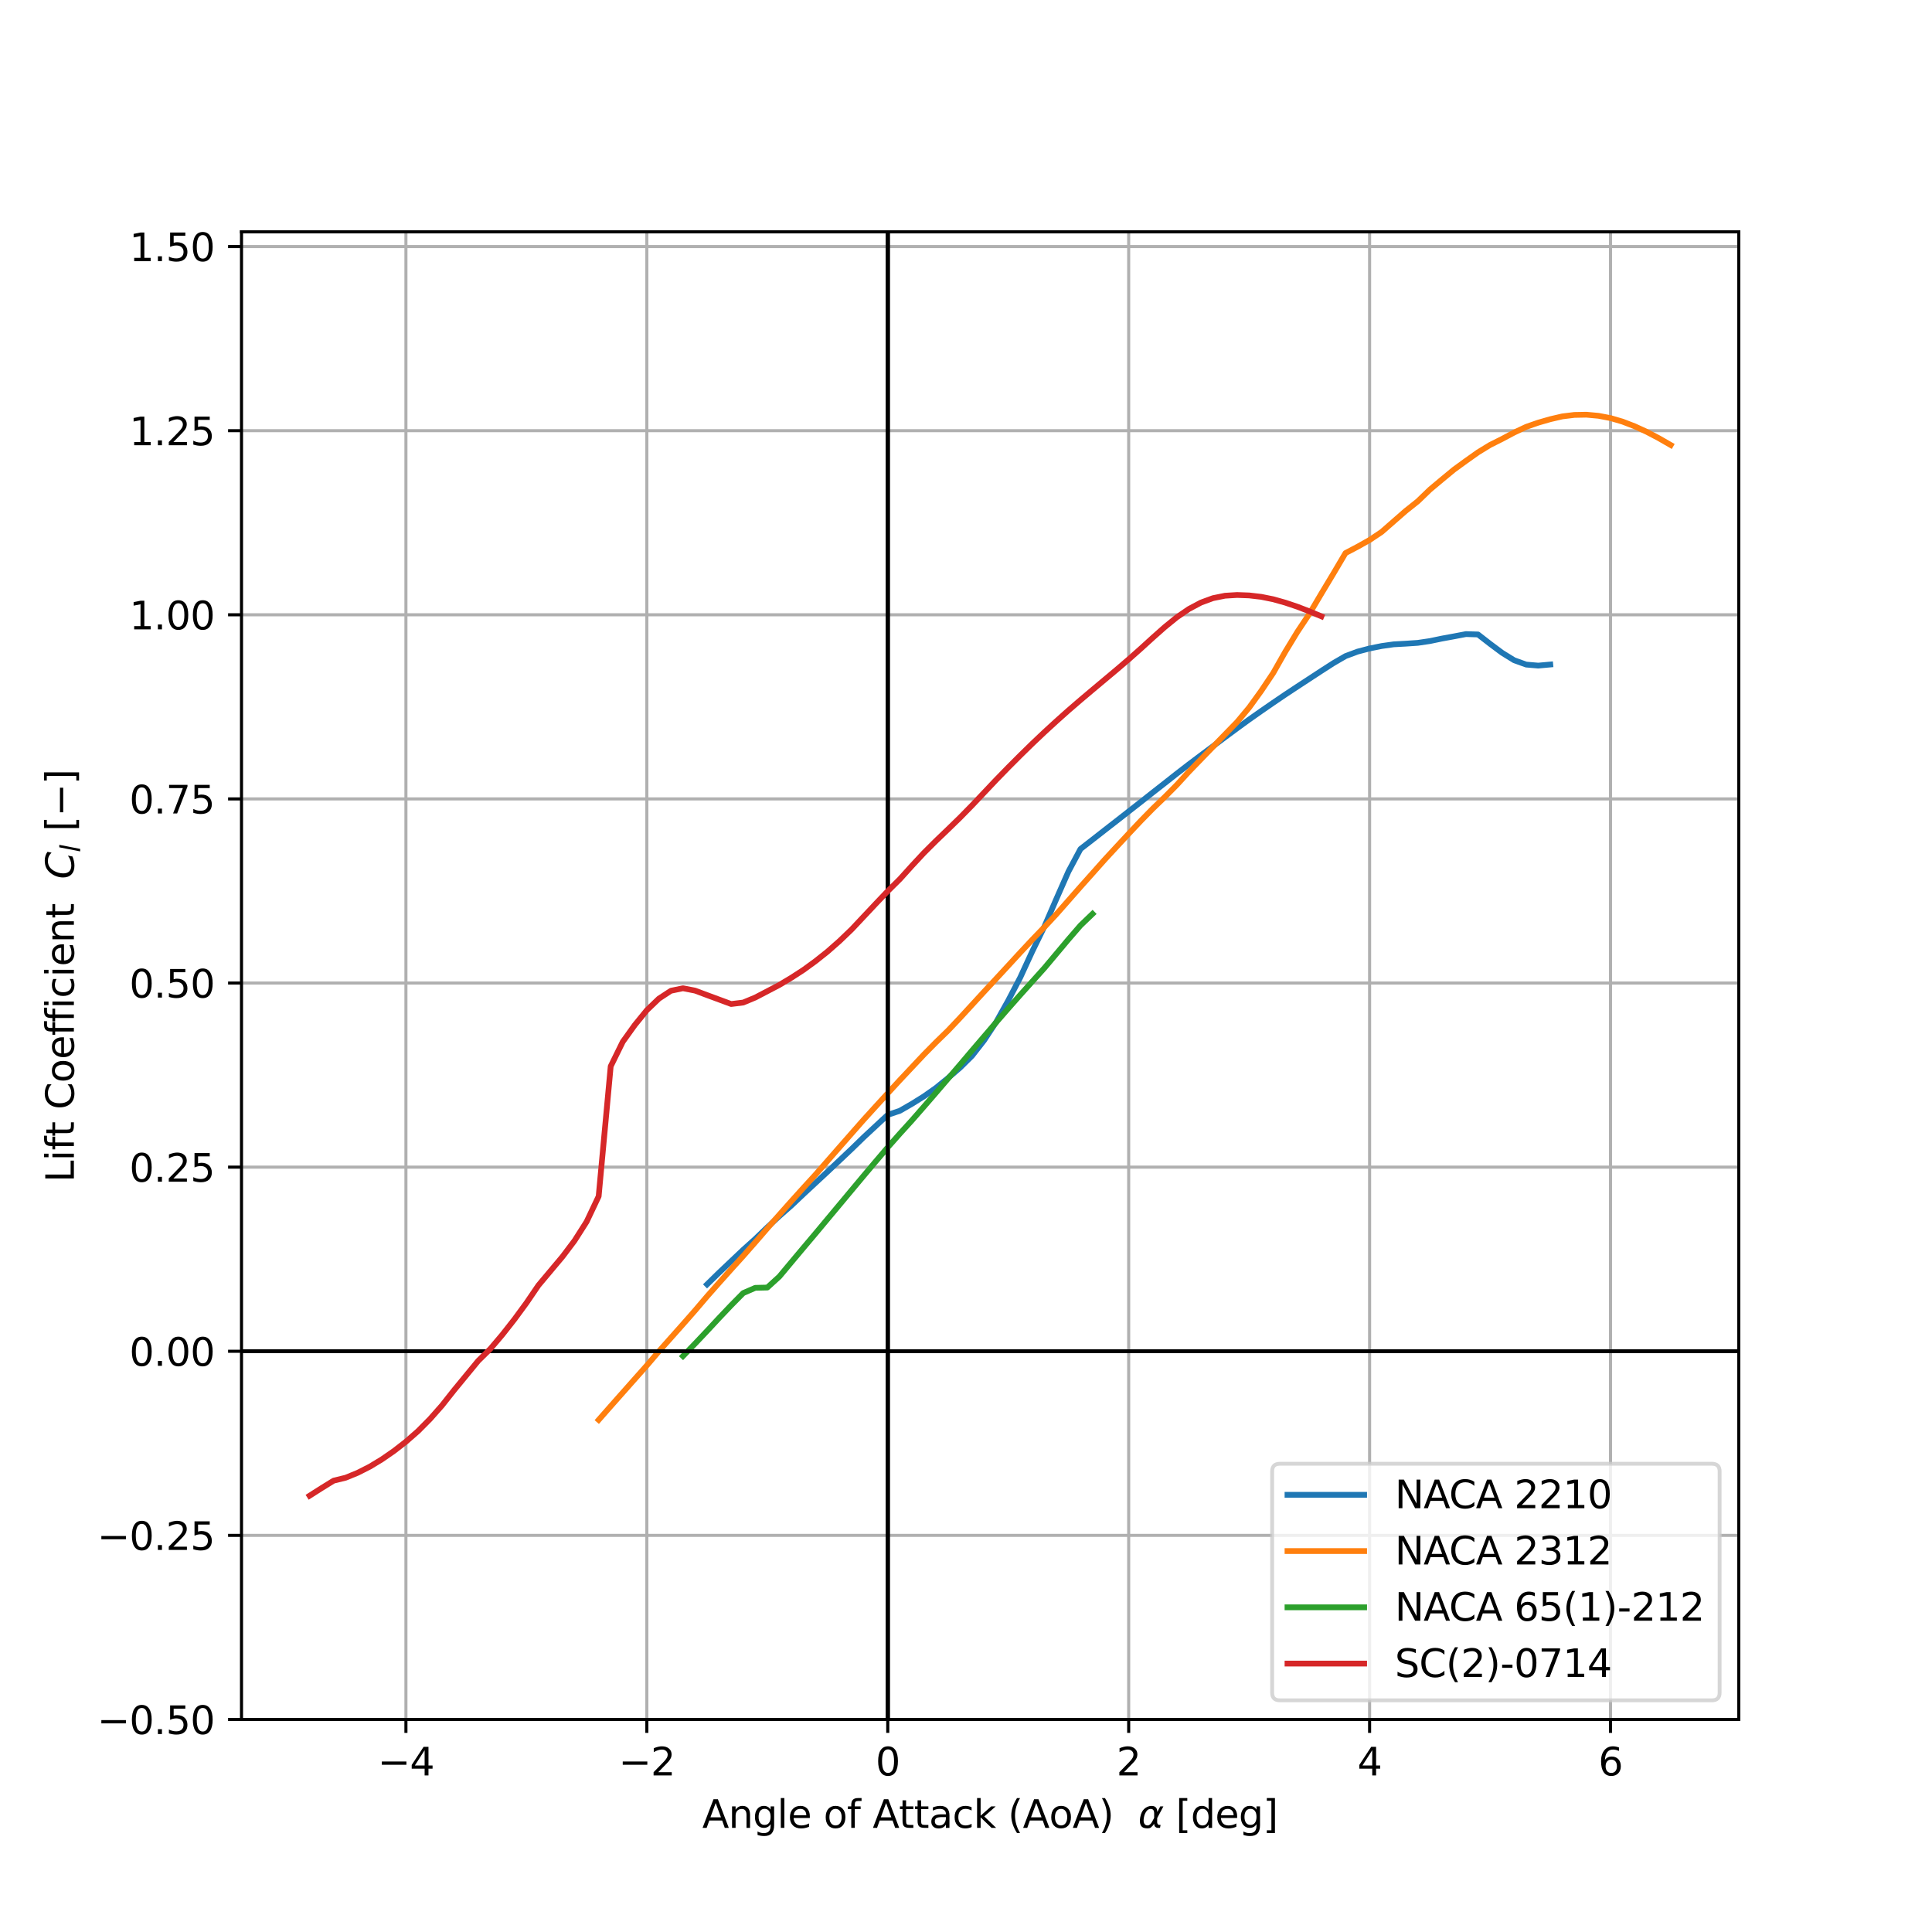 <?xml version="1.0" encoding="utf-8" standalone="no"?>
<!DOCTYPE svg PUBLIC "-//W3C//DTD SVG 1.1//EN"
  "http://www.w3.org/Graphics/SVG/1.1/DTD/svg11.dtd">
<svg xmlns:xlink="http://www.w3.org/1999/xlink" width="504pt" height="504pt" viewBox="0 0 504 504" xmlns="http://www.w3.org/2000/svg" version="1.1">
 <defs>
  <style type="text/css">*{stroke-linejoin: round; stroke-linecap: butt}</style>
 </defs>
 <g id="figure_1">
  <g id="patch_1">
   <path d="M 0 504 
L 504 504 
L 504 0 
L 0 0 
z
" style="fill: #ffffff"/>
  </g>
  <g id="axes_1">
   <g id="patch_2">
    <path d="M 63 448.56 
L 453.6 448.56 
L 453.6 60.48 
L 63 60.48 
z
" style="fill: #ffffff"/>
   </g>
   <g id="matplotlib.axis_1">
    <g id="xtick_1">
     <g id="line2d_1">
      <path d="M 105.894 448.56 
L 105.894 60.48 
" clip-path="url(#p152fc45cc1)" style="fill: none; stroke: #b0b0b0; stroke-width: 0.8; stroke-linecap: square"/>
     </g>
     <g id="line2d_2">
      <defs>
       <path id="m53c9d08c25" d="M 0 0 
L 0 3.5 
" style="stroke: #000000; stroke-width: 0.8"/>
      </defs>
      <g>
       <use xlink:href="#m53c9d08c25" x="105.894" y="448.56" style="stroke: #000000; stroke-width: 0.8"/>
      </g>
     </g>
     <g id="text_1">
      <!-- −4 -->
      <g transform="translate(98.523 463.158) scale(0.1 -0.1)">
       <defs>
        <path id="DejaVuSans-2212" d="M 678 2272 
L 4684 2272 
L 4684 1741 
L 678 1741 
L 678 2272 
z
" transform="scale(0.016)"/>
        <path id="DejaVuSans-34" d="M 2419 4116 
L 825 1625 
L 2419 1625 
L 2419 4116 
z
M 2253 4666 
L 3047 4666 
L 3047 1625 
L 3713 1625 
L 3713 1100 
L 3047 1100 
L 3047 0 
L 2419 0 
L 2419 1100 
L 313 1100 
L 313 1709 
L 2253 4666 
z
" transform="scale(0.016)"/>
       </defs>
       <use xlink:href="#DejaVuSans-2212"/>
       <use xlink:href="#DejaVuSans-34" x="83.789"/>
      </g>
     </g>
    </g>
    <g id="xtick_2">
     <g id="line2d_3">
      <path d="M 168.742 448.56 
L 168.742 60.48 
" clip-path="url(#p152fc45cc1)" style="fill: none; stroke: #b0b0b0; stroke-width: 0.8; stroke-linecap: square"/>
     </g>
     <g id="line2d_4">
      <g>
       <use xlink:href="#m53c9d08c25" x="168.742" y="448.56" style="stroke: #000000; stroke-width: 0.8"/>
      </g>
     </g>
     <g id="text_2">
      <!-- −2 -->
      <g transform="translate(161.371 463.158) scale(0.1 -0.1)">
       <defs>
        <path id="DejaVuSans-32" d="M 1228 531 
L 3431 531 
L 3431 0 
L 469 0 
L 469 531 
Q 828 903 1448 1529 
Q 2069 2156 2228 2338 
Q 2531 2678 2651 2914 
Q 2772 3150 2772 3378 
Q 2772 3750 2511 3984 
Q 2250 4219 1831 4219 
Q 1534 4219 1204 4116 
Q 875 4013 500 3803 
L 500 4441 
Q 881 4594 1212 4672 
Q 1544 4750 1819 4750 
Q 2544 4750 2975 4387 
Q 3406 4025 3406 3419 
Q 3406 3131 3298 2873 
Q 3191 2616 2906 2266 
Q 2828 2175 2409 1742 
Q 1991 1309 1228 531 
z
" transform="scale(0.016)"/>
       </defs>
       <use xlink:href="#DejaVuSans-2212"/>
       <use xlink:href="#DejaVuSans-32" x="83.789"/>
      </g>
     </g>
    </g>
    <g id="xtick_3">
     <g id="line2d_5">
      <path d="M 231.59 448.56 
L 231.59 60.48 
" clip-path="url(#p152fc45cc1)" style="fill: none; stroke: #b0b0b0; stroke-width: 0.8; stroke-linecap: square"/>
     </g>
     <g id="line2d_6">
      <g>
       <use xlink:href="#m53c9d08c25" x="231.59" y="448.56" style="stroke: #000000; stroke-width: 0.8"/>
      </g>
     </g>
     <g id="text_3">
      <!-- 0 -->
      <g transform="translate(228.408 463.158) scale(0.1 -0.1)">
       <defs>
        <path id="DejaVuSans-30" d="M 2034 4250 
Q 1547 4250 1301 3770 
Q 1056 3291 1056 2328 
Q 1056 1369 1301 889 
Q 1547 409 2034 409 
Q 2525 409 2770 889 
Q 3016 1369 3016 2328 
Q 3016 3291 2770 3770 
Q 2525 4250 2034 4250 
z
M 2034 4750 
Q 2819 4750 3233 4129 
Q 3647 3509 3647 2328 
Q 3647 1150 3233 529 
Q 2819 -91 2034 -91 
Q 1250 -91 836 529 
Q 422 1150 422 2328 
Q 422 3509 836 4129 
Q 1250 4750 2034 4750 
z
" transform="scale(0.016)"/>
       </defs>
       <use xlink:href="#DejaVuSans-30"/>
      </g>
     </g>
    </g>
    <g id="xtick_4">
     <g id="line2d_7">
      <path d="M 294.438 448.56 
L 294.438 60.48 
" clip-path="url(#p152fc45cc1)" style="fill: none; stroke: #b0b0b0; stroke-width: 0.8; stroke-linecap: square"/>
     </g>
     <g id="line2d_8">
      <g>
       <use xlink:href="#m53c9d08c25" x="294.438" y="448.56" style="stroke: #000000; stroke-width: 0.8"/>
      </g>
     </g>
     <g id="text_4">
      <!-- 2 -->
      <g transform="translate(291.256 463.158) scale(0.1 -0.1)">
       <use xlink:href="#DejaVuSans-32"/>
      </g>
     </g>
    </g>
    <g id="xtick_5">
     <g id="line2d_9">
      <path d="M 357.286 448.56 
L 357.286 60.48 
" clip-path="url(#p152fc45cc1)" style="fill: none; stroke: #b0b0b0; stroke-width: 0.8; stroke-linecap: square"/>
     </g>
     <g id="line2d_10">
      <g>
       <use xlink:href="#m53c9d08c25" x="357.286" y="448.56" style="stroke: #000000; stroke-width: 0.8"/>
      </g>
     </g>
     <g id="text_5">
      <!-- 4 -->
      <g transform="translate(354.104 463.158) scale(0.1 -0.1)">
       <use xlink:href="#DejaVuSans-34"/>
      </g>
     </g>
    </g>
    <g id="xtick_6">
     <g id="line2d_11">
      <path d="M 420.133 448.56 
L 420.133 60.48 
" clip-path="url(#p152fc45cc1)" style="fill: none; stroke: #b0b0b0; stroke-width: 0.8; stroke-linecap: square"/>
     </g>
     <g id="line2d_12">
      <g>
       <use xlink:href="#m53c9d08c25" x="420.133" y="448.56" style="stroke: #000000; stroke-width: 0.8"/>
      </g>
     </g>
     <g id="text_6">
      <!-- 6 -->
      <g transform="translate(416.952 463.158) scale(0.1 -0.1)">
       <defs>
        <path id="DejaVuSans-36" d="M 2113 2584 
Q 1688 2584 1439 2293 
Q 1191 2003 1191 1497 
Q 1191 994 1439 701 
Q 1688 409 2113 409 
Q 2538 409 2786 701 
Q 3034 994 3034 1497 
Q 3034 2003 2786 2293 
Q 2538 2584 2113 2584 
z
M 3366 4563 
L 3366 3988 
Q 3128 4100 2886 4159 
Q 2644 4219 2406 4219 
Q 1781 4219 1451 3797 
Q 1122 3375 1075 2522 
Q 1259 2794 1537 2939 
Q 1816 3084 2150 3084 
Q 2853 3084 3261 2657 
Q 3669 2231 3669 1497 
Q 3669 778 3244 343 
Q 2819 -91 2113 -91 
Q 1303 -91 875 529 
Q 447 1150 447 2328 
Q 447 3434 972 4092 
Q 1497 4750 2381 4750 
Q 2619 4750 2861 4703 
Q 3103 4656 3366 4563 
z
" transform="scale(0.016)"/>
       </defs>
       <use xlink:href="#DejaVuSans-36"/>
      </g>
     </g>
    </g>
    <g id="text_7">
     <!-- Angle of Attack (AoA)  $\alpha \ [\deg]$ -->
     <g transform="translate(183.2 476.838) scale(0.1 -0.1)">
      <defs>
       <path id="DejaVuSans-41" d="M 2188 4044 
L 1331 1722 
L 3047 1722 
L 2188 4044 
z
M 1831 4666 
L 2547 4666 
L 4325 0 
L 3669 0 
L 3244 1197 
L 1141 1197 
L 716 0 
L 50 0 
L 1831 4666 
z
" transform="scale(0.016)"/>
       <path id="DejaVuSans-6e" d="M 3513 2113 
L 3513 0 
L 2938 0 
L 2938 2094 
Q 2938 2591 2744 2837 
Q 2550 3084 2163 3084 
Q 1697 3084 1428 2787 
Q 1159 2491 1159 1978 
L 1159 0 
L 581 0 
L 581 3500 
L 1159 3500 
L 1159 2956 
Q 1366 3272 1645 3428 
Q 1925 3584 2291 3584 
Q 2894 3584 3203 3211 
Q 3513 2838 3513 2113 
z
" transform="scale(0.016)"/>
       <path id="DejaVuSans-67" d="M 2906 1791 
Q 2906 2416 2648 2759 
Q 2391 3103 1925 3103 
Q 1463 3103 1205 2759 
Q 947 2416 947 1791 
Q 947 1169 1205 825 
Q 1463 481 1925 481 
Q 2391 481 2648 825 
Q 2906 1169 2906 1791 
z
M 3481 434 
Q 3481 -459 3084 -895 
Q 2688 -1331 1869 -1331 
Q 1566 -1331 1297 -1286 
Q 1028 -1241 775 -1147 
L 775 -588 
Q 1028 -725 1275 -790 
Q 1522 -856 1778 -856 
Q 2344 -856 2625 -561 
Q 2906 -266 2906 331 
L 2906 616 
Q 2728 306 2450 153 
Q 2172 0 1784 0 
Q 1141 0 747 490 
Q 353 981 353 1791 
Q 353 2603 747 3093 
Q 1141 3584 1784 3584 
Q 2172 3584 2450 3431 
Q 2728 3278 2906 2969 
L 2906 3500 
L 3481 3500 
L 3481 434 
z
" transform="scale(0.016)"/>
       <path id="DejaVuSans-6c" d="M 603 4863 
L 1178 4863 
L 1178 0 
L 603 0 
L 603 4863 
z
" transform="scale(0.016)"/>
       <path id="DejaVuSans-65" d="M 3597 1894 
L 3597 1613 
L 953 1613 
Q 991 1019 1311 708 
Q 1631 397 2203 397 
Q 2534 397 2845 478 
Q 3156 559 3463 722 
L 3463 178 
Q 3153 47 2828 -22 
Q 2503 -91 2169 -91 
Q 1331 -91 842 396 
Q 353 884 353 1716 
Q 353 2575 817 3079 
Q 1281 3584 2069 3584 
Q 2775 3584 3186 3129 
Q 3597 2675 3597 1894 
z
M 3022 2063 
Q 3016 2534 2758 2815 
Q 2500 3097 2075 3097 
Q 1594 3097 1305 2825 
Q 1016 2553 972 2059 
L 3022 2063 
z
" transform="scale(0.016)"/>
       <path id="DejaVuSans-20" transform="scale(0.016)"/>
       <path id="DejaVuSans-6f" d="M 1959 3097 
Q 1497 3097 1228 2736 
Q 959 2375 959 1747 
Q 959 1119 1226 758 
Q 1494 397 1959 397 
Q 2419 397 2687 759 
Q 2956 1122 2956 1747 
Q 2956 2369 2687 2733 
Q 2419 3097 1959 3097 
z
M 1959 3584 
Q 2709 3584 3137 3096 
Q 3566 2609 3566 1747 
Q 3566 888 3137 398 
Q 2709 -91 1959 -91 
Q 1206 -91 779 398 
Q 353 888 353 1747 
Q 353 2609 779 3096 
Q 1206 3584 1959 3584 
z
" transform="scale(0.016)"/>
       <path id="DejaVuSans-66" d="M 2375 4863 
L 2375 4384 
L 1825 4384 
Q 1516 4384 1395 4259 
Q 1275 4134 1275 3809 
L 1275 3500 
L 2222 3500 
L 2222 3053 
L 1275 3053 
L 1275 0 
L 697 0 
L 697 3053 
L 147 3053 
L 147 3500 
L 697 3500 
L 697 3744 
Q 697 4328 969 4595 
Q 1241 4863 1831 4863 
L 2375 4863 
z
" transform="scale(0.016)"/>
       <path id="DejaVuSans-74" d="M 1172 4494 
L 1172 3500 
L 2356 3500 
L 2356 3053 
L 1172 3053 
L 1172 1153 
Q 1172 725 1289 603 
Q 1406 481 1766 481 
L 2356 481 
L 2356 0 
L 1766 0 
Q 1100 0 847 248 
Q 594 497 594 1153 
L 594 3053 
L 172 3053 
L 172 3500 
L 594 3500 
L 594 4494 
L 1172 4494 
z
" transform="scale(0.016)"/>
       <path id="DejaVuSans-61" d="M 2194 1759 
Q 1497 1759 1228 1600 
Q 959 1441 959 1056 
Q 959 750 1161 570 
Q 1363 391 1709 391 
Q 2188 391 2477 730 
Q 2766 1069 2766 1631 
L 2766 1759 
L 2194 1759 
z
M 3341 1997 
L 3341 0 
L 2766 0 
L 2766 531 
Q 2569 213 2275 61 
Q 1981 -91 1556 -91 
Q 1019 -91 701 211 
Q 384 513 384 1019 
Q 384 1609 779 1909 
Q 1175 2209 1959 2209 
L 2766 2209 
L 2766 2266 
Q 2766 2663 2505 2880 
Q 2244 3097 1772 3097 
Q 1472 3097 1187 3025 
Q 903 2953 641 2809 
L 641 3341 
Q 956 3463 1253 3523 
Q 1550 3584 1831 3584 
Q 2591 3584 2966 3190 
Q 3341 2797 3341 1997 
z
" transform="scale(0.016)"/>
       <path id="DejaVuSans-63" d="M 3122 3366 
L 3122 2828 
Q 2878 2963 2633 3030 
Q 2388 3097 2138 3097 
Q 1578 3097 1268 2742 
Q 959 2388 959 1747 
Q 959 1106 1268 751 
Q 1578 397 2138 397 
Q 2388 397 2633 464 
Q 2878 531 3122 666 
L 3122 134 
Q 2881 22 2623 -34 
Q 2366 -91 2075 -91 
Q 1284 -91 818 406 
Q 353 903 353 1747 
Q 353 2603 823 3093 
Q 1294 3584 2113 3584 
Q 2378 3584 2631 3529 
Q 2884 3475 3122 3366 
z
" transform="scale(0.016)"/>
       <path id="DejaVuSans-6b" d="M 581 4863 
L 1159 4863 
L 1159 1991 
L 2875 3500 
L 3609 3500 
L 1753 1863 
L 3688 0 
L 2938 0 
L 1159 1709 
L 1159 0 
L 581 0 
L 581 4863 
z
" transform="scale(0.016)"/>
       <path id="DejaVuSans-28" d="M 1984 4856 
Q 1566 4138 1362 3434 
Q 1159 2731 1159 2009 
Q 1159 1288 1364 580 
Q 1569 -128 1984 -844 
L 1484 -844 
Q 1016 -109 783 600 
Q 550 1309 550 2009 
Q 550 2706 781 3412 
Q 1013 4119 1484 4856 
L 1984 4856 
z
" transform="scale(0.016)"/>
       <path id="DejaVuSans-29" d="M 513 4856 
L 1013 4856 
Q 1481 4119 1714 3412 
Q 1947 2706 1947 2009 
Q 1947 1309 1714 600 
Q 1481 -109 1013 -844 
L 513 -844 
Q 928 -128 1133 580 
Q 1338 1288 1338 2009 
Q 1338 2731 1133 3434 
Q 928 4138 513 4856 
z
" transform="scale(0.016)"/>
       <path id="DejaVuSans-Oblique-3b1" d="M 2619 1628 
L 2622 2350 
Q 2625 3088 2069 3091 
Q 1653 3094 1394 2747 
Q 1069 2319 959 1747 
Q 825 1059 994 731 
Q 1169 397 1547 397 
Q 1966 397 2319 1063 
L 2619 1628 
z
M 2166 3578 
Q 3141 3594 3128 2584 
Q 3128 2584 3616 3500 
L 4128 3500 
L 3119 1603 
L 3109 919 
Q 3109 766 3194 638 
Q 3291 488 3391 488 
L 3669 488 
L 3575 0 
L 3228 0 
Q 2934 0 2722 263 
Q 2622 394 2619 669 
Q 2416 334 2066 50 
Q 1900 -81 1453 -78 
Q 722 -72 456 397 
Q 184 884 353 1747 
Q 534 2675 1009 3097 
Q 1544 3569 2166 3578 
z
" transform="scale(0.016)"/>
       <path id="DejaVuSans-5b" d="M 550 4863 
L 1875 4863 
L 1875 4416 
L 1125 4416 
L 1125 -397 
L 1875 -397 
L 1875 -844 
L 550 -844 
L 550 4863 
z
" transform="scale(0.016)"/>
       <path id="DejaVuSans-64" d="M 2906 2969 
L 2906 4863 
L 3481 4863 
L 3481 0 
L 2906 0 
L 2906 525 
Q 2725 213 2448 61 
Q 2172 -91 1784 -91 
Q 1150 -91 751 415 
Q 353 922 353 1747 
Q 353 2572 751 3078 
Q 1150 3584 1784 3584 
Q 2172 3584 2448 3432 
Q 2725 3281 2906 2969 
z
M 947 1747 
Q 947 1113 1208 752 
Q 1469 391 1925 391 
Q 2381 391 2643 752 
Q 2906 1113 2906 1747 
Q 2906 2381 2643 2742 
Q 2381 3103 1925 3103 
Q 1469 3103 1208 2742 
Q 947 2381 947 1747 
z
" transform="scale(0.016)"/>
       <path id="DejaVuSans-5d" d="M 1947 4863 
L 1947 -844 
L 622 -844 
L 622 -397 
L 1369 -397 
L 1369 4416 
L 622 4416 
L 622 4863 
L 1947 4863 
z
" transform="scale(0.016)"/>
      </defs>
      <use xlink:href="#DejaVuSans-41" transform="translate(0 0.016)"/>
      <use xlink:href="#DejaVuSans-6e" transform="translate(68.408 0.016)"/>
      <use xlink:href="#DejaVuSans-67" transform="translate(131.787 0.016)"/>
      <use xlink:href="#DejaVuSans-6c" transform="translate(195.264 0.016)"/>
      <use xlink:href="#DejaVuSans-65" transform="translate(223.047 0.016)"/>
      <use xlink:href="#DejaVuSans-20" transform="translate(284.57 0.016)"/>
      <use xlink:href="#DejaVuSans-6f" transform="translate(316.357 0.016)"/>
      <use xlink:href="#DejaVuSans-66" transform="translate(377.539 0.016)"/>
      <use xlink:href="#DejaVuSans-20" transform="translate(412.744 0.016)"/>
      <use xlink:href="#DejaVuSans-41" transform="translate(444.531 0.016)"/>
      <use xlink:href="#DejaVuSans-74" transform="translate(512.939 0.016)"/>
      <use xlink:href="#DejaVuSans-74" transform="translate(552.148 0.016)"/>
      <use xlink:href="#DejaVuSans-61" transform="translate(591.357 0.016)"/>
      <use xlink:href="#DejaVuSans-63" transform="translate(652.637 0.016)"/>
      <use xlink:href="#DejaVuSans-6b" transform="translate(707.617 0.016)"/>
      <use xlink:href="#DejaVuSans-20" transform="translate(765.527 0.016)"/>
      <use xlink:href="#DejaVuSans-28" transform="translate(797.314 0.016)"/>
      <use xlink:href="#DejaVuSans-41" transform="translate(836.328 0.016)"/>
      <use xlink:href="#DejaVuSans-6f" transform="translate(904.736 0.016)"/>
      <use xlink:href="#DejaVuSans-41" transform="translate(965.918 0.016)"/>
      <use xlink:href="#DejaVuSans-29" transform="translate(1034.326 0.016)"/>
      <use xlink:href="#DejaVuSans-20" transform="translate(1073.34 0.016)"/>
      <use xlink:href="#DejaVuSans-20" transform="translate(1105.127 0.016)"/>
      <use xlink:href="#DejaVuSans-Oblique-3b1" transform="translate(1136.914 0.016)"/>
      <use xlink:href="#DejaVuSans-5b" transform="translate(1235.302 0.016)"/>
      <use xlink:href="#DejaVuSans-64" transform="translate(1274.316 0.016)"/>
      <use xlink:href="#DejaVuSans-65" transform="translate(1337.793 0.016)"/>
      <use xlink:href="#DejaVuSans-67" transform="translate(1399.316 0.016)"/>
      <use xlink:href="#DejaVuSans-5d" transform="translate(1462.793 0.016)"/>
     </g>
    </g>
   </g>
   <g id="matplotlib.axis_2">
    <g id="ytick_1">
     <g id="line2d_13">
      <path d="M 63 448.56 
L 453.6 448.56 
" clip-path="url(#p152fc45cc1)" style="fill: none; stroke: #b0b0b0; stroke-width: 0.8; stroke-linecap: square"/>
     </g>
     <g id="line2d_14">
      <defs>
       <path id="mcb4cefdbee" d="M 0 0 
L -3.5 0 
" style="stroke: #000000; stroke-width: 0.8"/>
      </defs>
      <g>
       <use xlink:href="#mcb4cefdbee" x="63" y="448.56" style="stroke: #000000; stroke-width: 0.8"/>
      </g>
     </g>
     <g id="text_8">
      <!-- −0.50 -->
      <g transform="translate(25.355 452.359) scale(0.1 -0.1)">
       <defs>
        <path id="DejaVuSans-2e" d="M 684 794 
L 1344 794 
L 1344 0 
L 684 0 
L 684 794 
z
" transform="scale(0.016)"/>
        <path id="DejaVuSans-35" d="M 691 4666 
L 3169 4666 
L 3169 4134 
L 1269 4134 
L 1269 2991 
Q 1406 3038 1543 3061 
Q 1681 3084 1819 3084 
Q 2600 3084 3056 2656 
Q 3513 2228 3513 1497 
Q 3513 744 3044 326 
Q 2575 -91 1722 -91 
Q 1428 -91 1123 -41 
Q 819 9 494 109 
L 494 744 
Q 775 591 1075 516 
Q 1375 441 1709 441 
Q 2250 441 2565 725 
Q 2881 1009 2881 1497 
Q 2881 1984 2565 2268 
Q 2250 2553 1709 2553 
Q 1456 2553 1204 2497 
Q 953 2441 691 2322 
L 691 4666 
z
" transform="scale(0.016)"/>
       </defs>
       <use xlink:href="#DejaVuSans-2212"/>
       <use xlink:href="#DejaVuSans-30" x="83.789"/>
       <use xlink:href="#DejaVuSans-2e" x="147.412"/>
       <use xlink:href="#DejaVuSans-35" x="179.199"/>
       <use xlink:href="#DejaVuSans-30" x="242.822"/>
      </g>
     </g>
    </g>
    <g id="ytick_2">
     <g id="line2d_15">
      <path d="M 63 400.53 
L 453.6 400.53 
" clip-path="url(#p152fc45cc1)" style="fill: none; stroke: #b0b0b0; stroke-width: 0.8; stroke-linecap: square"/>
     </g>
     <g id="line2d_16">
      <g>
       <use xlink:href="#mcb4cefdbee" x="63" y="400.53" style="stroke: #000000; stroke-width: 0.8"/>
      </g>
     </g>
     <g id="text_9">
      <!-- −0.25 -->
      <g transform="translate(25.355 404.33) scale(0.1 -0.1)">
       <use xlink:href="#DejaVuSans-2212"/>
       <use xlink:href="#DejaVuSans-30" x="83.789"/>
       <use xlink:href="#DejaVuSans-2e" x="147.412"/>
       <use xlink:href="#DejaVuSans-32" x="179.199"/>
       <use xlink:href="#DejaVuSans-35" x="242.822"/>
      </g>
     </g>
    </g>
    <g id="ytick_3">
     <g id="line2d_17">
      <path d="M 63 352.501 
L 453.6 352.501 
" clip-path="url(#p152fc45cc1)" style="fill: none; stroke: #b0b0b0; stroke-width: 0.8; stroke-linecap: square"/>
     </g>
     <g id="line2d_18">
      <g>
       <use xlink:href="#mcb4cefdbee" x="63" y="352.501" style="stroke: #000000; stroke-width: 0.8"/>
      </g>
     </g>
     <g id="text_10">
      <!-- 0.00 -->
      <g transform="translate(33.734 356.3) scale(0.1 -0.1)">
       <use xlink:href="#DejaVuSans-30"/>
       <use xlink:href="#DejaVuSans-2e" x="63.623"/>
       <use xlink:href="#DejaVuSans-30" x="95.41"/>
       <use xlink:href="#DejaVuSans-30" x="159.033"/>
      </g>
     </g>
    </g>
    <g id="ytick_4">
     <g id="line2d_19">
      <path d="M 63 304.471 
L 453.6 304.471 
" clip-path="url(#p152fc45cc1)" style="fill: none; stroke: #b0b0b0; stroke-width: 0.8; stroke-linecap: square"/>
     </g>
     <g id="line2d_20">
      <g>
       <use xlink:href="#mcb4cefdbee" x="63" y="304.471" style="stroke: #000000; stroke-width: 0.8"/>
      </g>
     </g>
     <g id="text_11">
      <!-- 0.25 -->
      <g transform="translate(33.734 308.27) scale(0.1 -0.1)">
       <use xlink:href="#DejaVuSans-30"/>
       <use xlink:href="#DejaVuSans-2e" x="63.623"/>
       <use xlink:href="#DejaVuSans-32" x="95.41"/>
       <use xlink:href="#DejaVuSans-35" x="159.033"/>
      </g>
     </g>
    </g>
    <g id="ytick_5">
     <g id="line2d_21">
      <path d="M 63 256.441 
L 453.6 256.441 
" clip-path="url(#p152fc45cc1)" style="fill: none; stroke: #b0b0b0; stroke-width: 0.8; stroke-linecap: square"/>
     </g>
     <g id="line2d_22">
      <g>
       <use xlink:href="#mcb4cefdbee" x="63" y="256.441" style="stroke: #000000; stroke-width: 0.8"/>
      </g>
     </g>
     <g id="text_12">
      <!-- 0.50 -->
      <g transform="translate(33.734 260.24) scale(0.1 -0.1)">
       <use xlink:href="#DejaVuSans-30"/>
       <use xlink:href="#DejaVuSans-2e" x="63.623"/>
       <use xlink:href="#DejaVuSans-35" x="95.41"/>
       <use xlink:href="#DejaVuSans-30" x="159.033"/>
      </g>
     </g>
    </g>
    <g id="ytick_6">
     <g id="line2d_23">
      <path d="M 63 208.411 
L 453.6 208.411 
" clip-path="url(#p152fc45cc1)" style="fill: none; stroke: #b0b0b0; stroke-width: 0.8; stroke-linecap: square"/>
     </g>
     <g id="line2d_24">
      <g>
       <use xlink:href="#mcb4cefdbee" x="63" y="208.411" style="stroke: #000000; stroke-width: 0.8"/>
      </g>
     </g>
     <g id="text_13">
      <!-- 0.75 -->
      <g transform="translate(33.734 212.211) scale(0.1 -0.1)">
       <defs>
        <path id="DejaVuSans-37" d="M 525 4666 
L 3525 4666 
L 3525 4397 
L 1831 0 
L 1172 0 
L 2766 4134 
L 525 4134 
L 525 4666 
z
" transform="scale(0.016)"/>
       </defs>
       <use xlink:href="#DejaVuSans-30"/>
       <use xlink:href="#DejaVuSans-2e" x="63.623"/>
       <use xlink:href="#DejaVuSans-37" x="95.41"/>
       <use xlink:href="#DejaVuSans-35" x="159.033"/>
      </g>
     </g>
    </g>
    <g id="ytick_7">
     <g id="line2d_25">
      <path d="M 63 160.382 
L 453.6 160.382 
" clip-path="url(#p152fc45cc1)" style="fill: none; stroke: #b0b0b0; stroke-width: 0.8; stroke-linecap: square"/>
     </g>
     <g id="line2d_26">
      <g>
       <use xlink:href="#mcb4cefdbee" x="63" y="160.382" style="stroke: #000000; stroke-width: 0.8"/>
      </g>
     </g>
     <g id="text_14">
      <!-- 1.00 -->
      <g transform="translate(33.734 164.181) scale(0.1 -0.1)">
       <defs>
        <path id="DejaVuSans-31" d="M 794 531 
L 1825 531 
L 1825 4091 
L 703 3866 
L 703 4441 
L 1819 4666 
L 2450 4666 
L 2450 531 
L 3481 531 
L 3481 0 
L 794 0 
L 794 531 
z
" transform="scale(0.016)"/>
       </defs>
       <use xlink:href="#DejaVuSans-31"/>
       <use xlink:href="#DejaVuSans-2e" x="63.623"/>
       <use xlink:href="#DejaVuSans-30" x="95.41"/>
       <use xlink:href="#DejaVuSans-30" x="159.033"/>
      </g>
     </g>
    </g>
    <g id="ytick_8">
     <g id="line2d_27">
      <path d="M 63 112.352 
L 453.6 112.352 
" clip-path="url(#p152fc45cc1)" style="fill: none; stroke: #b0b0b0; stroke-width: 0.8; stroke-linecap: square"/>
     </g>
     <g id="line2d_28">
      <g>
       <use xlink:href="#mcb4cefdbee" x="63" y="112.352" style="stroke: #000000; stroke-width: 0.8"/>
      </g>
     </g>
     <g id="text_15">
      <!-- 1.25 -->
      <g transform="translate(33.734 116.151) scale(0.1 -0.1)">
       <use xlink:href="#DejaVuSans-31"/>
       <use xlink:href="#DejaVuSans-2e" x="63.623"/>
       <use xlink:href="#DejaVuSans-32" x="95.41"/>
       <use xlink:href="#DejaVuSans-35" x="159.033"/>
      </g>
     </g>
    </g>
    <g id="ytick_9">
     <g id="line2d_29">
      <path d="M 63 64.322 
L 453.6 64.322 
" clip-path="url(#p152fc45cc1)" style="fill: none; stroke: #b0b0b0; stroke-width: 0.8; stroke-linecap: square"/>
     </g>
     <g id="line2d_30">
      <g>
       <use xlink:href="#mcb4cefdbee" x="63" y="64.322" style="stroke: #000000; stroke-width: 0.8"/>
      </g>
     </g>
     <g id="text_16">
      <!-- 1.50 -->
      <g transform="translate(33.734 68.122) scale(0.1 -0.1)">
       <use xlink:href="#DejaVuSans-31"/>
       <use xlink:href="#DejaVuSans-2e" x="63.623"/>
       <use xlink:href="#DejaVuSans-35" x="95.41"/>
       <use xlink:href="#DejaVuSans-30" x="159.033"/>
      </g>
     </g>
    </g>
    <g id="text_17">
     <!-- Lift Coefficient  $C_l \ [-]$ -->
     <g transform="translate(19.275 308.42) rotate(-90) scale(0.1 -0.1)">
      <defs>
       <path id="DejaVuSans-4c" d="M 628 4666 
L 1259 4666 
L 1259 531 
L 3531 531 
L 3531 0 
L 628 0 
L 628 4666 
z
" transform="scale(0.016)"/>
       <path id="DejaVuSans-69" d="M 603 3500 
L 1178 3500 
L 1178 0 
L 603 0 
L 603 3500 
z
M 603 4863 
L 1178 4863 
L 1178 4134 
L 603 4134 
L 603 4863 
z
" transform="scale(0.016)"/>
       <path id="DejaVuSans-43" d="M 4122 4306 
L 4122 3641 
Q 3803 3938 3442 4084 
Q 3081 4231 2675 4231 
Q 1875 4231 1450 3742 
Q 1025 3253 1025 2328 
Q 1025 1406 1450 917 
Q 1875 428 2675 428 
Q 3081 428 3442 575 
Q 3803 722 4122 1019 
L 4122 359 
Q 3791 134 3420 21 
Q 3050 -91 2638 -91 
Q 1578 -91 968 557 
Q 359 1206 359 2328 
Q 359 3453 968 4101 
Q 1578 4750 2638 4750 
Q 3056 4750 3426 4639 
Q 3797 4528 4122 4306 
z
" transform="scale(0.016)"/>
       <path id="DejaVuSans-Oblique-43" d="M 4447 4306 
L 4319 3641 
Q 4019 3944 3683 4091 
Q 3347 4238 2956 4238 
Q 2422 4238 2017 3981 
Q 1613 3725 1319 3200 
Q 1131 2863 1032 2486 
Q 934 2109 934 1728 
Q 934 1091 1264 756 
Q 1594 422 2222 422 
Q 2656 422 3056 561 
Q 3456 700 3834 978 
L 3688 231 
Q 3316 72 2936 -9 
Q 2556 -91 2175 -91 
Q 1278 -91 773 396 
Q 269 884 269 1753 
Q 269 2309 461 2846 
Q 653 3384 1013 3828 
Q 1394 4300 1883 4525 
Q 2372 4750 3022 4750 
Q 3422 4750 3780 4639 
Q 4138 4528 4447 4306 
z
" transform="scale(0.016)"/>
       <path id="DejaVuSans-Oblique-6c" d="M 1172 4863 
L 1747 4863 
L 800 0 
L 225 0 
L 1172 4863 
z
" transform="scale(0.016)"/>
      </defs>
      <use xlink:href="#DejaVuSans-4c" transform="translate(0 0.016)"/>
      <use xlink:href="#DejaVuSans-69" transform="translate(55.713 0.016)"/>
      <use xlink:href="#DejaVuSans-66" transform="translate(83.496 0.016)"/>
      <use xlink:href="#DejaVuSans-74" transform="translate(118.701 0.016)"/>
      <use xlink:href="#DejaVuSans-20" transform="translate(157.91 0.016)"/>
      <use xlink:href="#DejaVuSans-43" transform="translate(189.697 0.016)"/>
      <use xlink:href="#DejaVuSans-6f" transform="translate(259.521 0.016)"/>
      <use xlink:href="#DejaVuSans-65" transform="translate(320.703 0.016)"/>
      <use xlink:href="#DejaVuSans-66" transform="translate(382.227 0.016)"/>
      <use xlink:href="#DejaVuSans-66" transform="translate(417.432 0.016)"/>
      <use xlink:href="#DejaVuSans-69" transform="translate(452.637 0.016)"/>
      <use xlink:href="#DejaVuSans-63" transform="translate(480.42 0.016)"/>
      <use xlink:href="#DejaVuSans-69" transform="translate(535.4 0.016)"/>
      <use xlink:href="#DejaVuSans-65" transform="translate(563.184 0.016)"/>
      <use xlink:href="#DejaVuSans-6e" transform="translate(624.707 0.016)"/>
      <use xlink:href="#DejaVuSans-74" transform="translate(688.086 0.016)"/>
      <use xlink:href="#DejaVuSans-20" transform="translate(727.295 0.016)"/>
      <use xlink:href="#DejaVuSans-20" transform="translate(759.082 0.016)"/>
      <use xlink:href="#DejaVuSans-Oblique-43" transform="translate(790.869 0.016)"/>
      <use xlink:href="#DejaVuSans-Oblique-6c" transform="translate(860.693 -16.391) scale(0.7)"/>
      <use xlink:href="#DejaVuSans-5b" transform="translate(915.346 0.016)"/>
      <use xlink:href="#DejaVuSans-2212" transform="translate(954.36 0.016)"/>
      <use xlink:href="#DejaVuSans-5d" transform="translate(1038.149 0.016)"/>
     </g>
    </g>
   </g>
   <g id="line2d_31">
    <path d="M 63 352.501 
L 453.6 352.501 
" clip-path="url(#p152fc45cc1)" style="fill: none; stroke: #000000; stroke-linecap: square"/>
   </g>
   <g id="line2d_32">
    <path d="M 231.59 448.56 
L 231.59 60.48 
" clip-path="url(#p152fc45cc1)" style="fill: none; stroke: #000000; stroke-linecap: square"/>
   </g>
   <g id="line2d_33">
    <path d="M 184.454 335.056 
L 187.596 331.982 
L 190.738 329.004 
L 193.881 326.027 
L 197.023 323.202 
L 200.166 320.167 
L 203.308 317.247 
L 206.45 314.48 
L 209.593 311.502 
L 212.735 308.582 
L 215.878 305.662 
L 222.162 299.726 
L 225.305 296.671 
L 228.447 293.751 
L 231.59 290.83 
L 234.732 289.774 
L 237.874 287.968 
L 241.017 286.008 
L 244.159 283.799 
L 247.302 281.244 
L 250.444 278.535 
L 253.586 275.423 
L 256.729 271.388 
L 259.871 266.623 
L 263.014 261.014 
L 266.156 254.981 
L 269.298 248.161 
L 272.441 241.725 
L 275.583 234.482 
L 278.726 227.354 
L 281.868 221.476 
L 285.01 219.036 
L 288.153 216.577 
L 291.295 214.137 
L 294.438 211.678 
L 297.58 209.218 
L 300.722 206.74 
L 303.865 204.281 
L 307.007 201.803 
L 310.15 199.382 
L 313.292 197.019 
L 316.434 194.675 
L 319.577 192.312 
L 322.719 189.987 
L 325.862 187.701 
L 329.004 185.492 
L 332.146 183.321 
L 335.289 181.188 
L 338.431 179.113 
L 341.574 177.058 
L 344.716 175.002 
L 347.858 172.985 
L 351.001 171.16 
L 354.143 169.988 
L 357.286 169.162 
L 360.428 168.528 
L 363.57 168.086 
L 366.713 167.913 
L 369.855 167.702 
L 372.998 167.24 
L 376.14 166.587 
L 379.282 166.011 
L 382.425 165.415 
L 385.567 165.511 
L 388.709 167.951 
L 391.852 170.295 
L 394.994 172.236 
L 398.137 173.369 
L 401.279 173.638 
L 404.421 173.35 
" clip-path="url(#p152fc45cc1)" style="fill: none; stroke: #1f77b4; stroke-width: 1.5; stroke-linecap: square"/>
   </g>
   <g id="line2d_34">
    <path d="M 63 352.501 
L 453.6 352.501 
" clip-path="url(#p152fc45cc1)" style="fill: none; stroke: #000000; stroke-linecap: square"/>
   </g>
   <g id="line2d_35">
    <path d="M 231.59 448.56 
L 231.59 60.48 
" clip-path="url(#p152fc45cc1)" style="fill: none; stroke: #000000; stroke-linecap: square"/>
   </g>
   <g id="line2d_36">
    <path d="M 156.172 370.406 
L 159.314 366.833 
L 165.599 359.743 
L 168.742 356.208 
L 171.884 352.52 
L 178.169 345.45 
L 181.311 341.876 
L 184.454 338.188 
L 187.596 334.634 
L 190.738 331.118 
L 193.881 327.64 
L 197.023 324.067 
L 200.166 320.436 
L 203.308 316.882 
L 206.45 313.347 
L 209.593 309.869 
L 212.735 306.431 
L 215.878 302.838 
L 219.02 299.245 
L 222.162 295.672 
L 225.305 292.098 
L 228.447 288.64 
L 231.59 285.201 
L 234.732 281.782 
L 237.874 278.439 
L 241.017 275.096 
L 244.159 271.907 
L 247.302 268.852 
L 250.444 265.528 
L 253.586 262.109 
L 256.729 258.689 
L 259.871 255.308 
L 263.014 251.907 
L 266.156 248.487 
L 269.298 245.125 
L 272.441 241.859 
L 275.583 238.478 
L 281.868 231.331 
L 285.01 227.815 
L 288.153 224.28 
L 291.295 220.88 
L 294.438 217.499 
L 297.58 214.156 
L 300.722 210.947 
L 303.865 207.912 
L 307.007 204.742 
L 310.15 201.303 
L 313.292 198.056 
L 316.434 194.809 
L 319.577 191.582 
L 322.719 188.354 
L 325.862 184.589 
L 329.004 180.247 
L 332.146 175.559 
L 335.289 170.026 
L 338.431 164.858 
L 341.574 160.132 
L 344.716 154.83 
L 347.858 149.604 
L 351.001 144.282 
L 354.143 142.63 
L 357.286 140.863 
L 360.428 138.768 
L 363.57 136.021 
L 366.713 133.274 
L 369.855 130.776 
L 372.998 127.741 
L 376.14 125.109 
L 379.282 122.515 
L 382.425 120.229 
L 385.567 118 
L 388.709 116.079 
L 391.852 114.504 
L 394.994 112.832 
L 398.137 111.353 
L 401.279 110.258 
L 404.421 109.355 
L 407.564 108.625 
L 410.706 108.241 
L 413.849 108.183 
L 416.991 108.471 
L 420.133 109.067 
L 423.276 109.989 
L 426.418 111.199 
L 429.561 112.64 
L 432.703 114.292 
L 435.845 116.098 
" clip-path="url(#p152fc45cc1)" style="fill: none; stroke: #ff7f0e; stroke-width: 1.5; stroke-linecap: square"/>
   </g>
   <g id="line2d_37">
    <path d="M 63 352.501 
L 453.6 352.501 
" clip-path="url(#p152fc45cc1)" style="fill: none; stroke: #000000; stroke-linecap: square"/>
   </g>
   <g id="line2d_38">
    <path d="M 231.59 448.56 
L 231.59 60.48 
" clip-path="url(#p152fc45cc1)" style="fill: none; stroke: #000000; stroke-linecap: square"/>
   </g>
   <g id="line2d_39">
    <path d="M 178.169 353.769 
L 181.311 350.522 
L 184.454 347.198 
L 187.596 343.817 
L 190.738 340.512 
L 193.881 337.323 
L 197.023 335.959 
L 200.166 335.882 
L 203.308 333.02 
L 206.45 329.254 
L 209.593 325.508 
L 212.735 321.781 
L 215.878 318.015 
L 219.02 314.25 
L 222.162 310.484 
L 225.305 306.719 
L 228.447 302.992 
L 231.59 299.303 
L 234.732 295.749 
L 237.874 292.291 
L 241.017 288.698 
L 244.159 285.067 
L 247.302 281.397 
L 250.444 277.747 
L 253.586 274.039 
L 256.729 270.37 
L 259.871 266.7 
L 263.014 263.088 
L 266.156 259.534 
L 269.298 256.038 
L 272.441 252.541 
L 275.583 248.795 
L 278.726 245.049 
L 281.868 241.417 
L 285.01 238.401 
" clip-path="url(#p152fc45cc1)" style="fill: none; stroke: #2ca02c; stroke-width: 1.5; stroke-linecap: square"/>
   </g>
   <g id="line2d_40">
    <path d="M 63 352.501 
L 453.6 352.501 
" clip-path="url(#p152fc45cc1)" style="fill: none; stroke: #000000; stroke-linecap: square"/>
   </g>
   <g id="line2d_41">
    <path d="M 231.59 448.56 
L 231.59 60.48 
" clip-path="url(#p152fc45cc1)" style="fill: none; stroke: #000000; stroke-linecap: square"/>
   </g>
   <g id="line2d_42">
    <path d="M 80.755 390.194 
L 83.897 388.196 
L 87.039 386.256 
L 90.182 385.487 
L 93.324 384.2 
L 96.467 382.606 
L 99.609 380.704 
L 102.751 378.533 
L 105.894 376.093 
L 109.036 373.345 
L 112.179 370.176 
L 115.321 366.621 
L 118.463 362.644 
L 124.748 354.998 
L 127.891 351.905 
L 131.033 348.197 
L 134.175 344.201 
L 137.318 339.917 
L 140.46 335.306 
L 146.745 327.813 
L 149.887 323.644 
L 153.03 318.707 
L 156.172 312.079 
L 159.314 278.17 
L 162.457 271.772 
L 165.599 267.392 
L 168.742 263.53 
L 171.884 260.514 
L 175.026 258.458 
L 178.169 257.805 
L 181.311 258.42 
L 184.454 259.592 
L 190.738 261.917 
L 193.881 261.532 
L 197.023 260.226 
L 203.308 256.941 
L 206.45 255.058 
L 209.593 253.021 
L 212.735 250.735 
L 215.878 248.238 
L 219.02 245.471 
L 222.162 242.455 
L 225.305 239.112 
L 228.447 235.769 
L 231.59 232.465 
L 234.732 229.352 
L 237.874 225.875 
L 241.017 222.494 
L 244.159 219.362 
L 247.302 216.346 
L 250.444 213.291 
L 253.586 210.083 
L 256.729 206.759 
L 259.871 203.436 
L 263.014 200.208 
L 266.156 197.057 
L 269.298 193.983 
L 272.441 191.006 
L 275.583 188.124 
L 278.726 185.319 
L 281.868 182.61 
L 285.01 179.959 
L 288.153 177.327 
L 291.295 174.695 
L 294.438 172.005 
L 297.58 169.219 
L 300.722 166.357 
L 303.865 163.571 
L 307.007 161.016 
L 310.15 158.864 
L 313.292 157.193 
L 316.434 156.04 
L 319.577 155.406 
L 322.719 155.214 
L 325.862 155.329 
L 329.004 155.694 
L 332.146 156.328 
L 335.289 157.212 
L 338.431 158.268 
L 341.574 159.479 
L 344.716 160.785 
" clip-path="url(#p152fc45cc1)" style="fill: none; stroke: #d62728; stroke-width: 1.5; stroke-linecap: square"/>
   </g>
   <g id="patch_3">
    <path d="M 63 448.56 
L 63 60.48 
" style="fill: none; stroke: #000000; stroke-width: 0.8; stroke-linejoin: miter; stroke-linecap: square"/>
   </g>
   <g id="patch_4">
    <path d="M 453.6 448.56 
L 453.6 60.48 
" style="fill: none; stroke: #000000; stroke-width: 0.8; stroke-linejoin: miter; stroke-linecap: square"/>
   </g>
   <g id="patch_5">
    <path d="M 63 448.56 
L 453.6 448.56 
" style="fill: none; stroke: #000000; stroke-width: 0.8; stroke-linejoin: miter; stroke-linecap: square"/>
   </g>
   <g id="patch_6">
    <path d="M 63 60.48 
L 453.6 60.48 
" style="fill: none; stroke: #000000; stroke-width: 0.8; stroke-linejoin: miter; stroke-linecap: square"/>
   </g>
   <g id="legend_1">
    <g id="patch_7">
     <path d="M 333.866 443.56 
L 446.6 443.56 
Q 448.6 443.56 448.6 441.56 
L 448.6 383.848 
Q 448.6 381.848 446.6 381.848 
L 333.866 381.848 
Q 331.866 381.848 331.866 383.848 
L 331.866 441.56 
Q 331.866 443.56 333.866 443.56 
z
" style="fill: #ffffff; opacity: 0.8; stroke: #cccccc; stroke-linejoin: miter"/>
    </g>
    <g id="line2d_43">
     <path d="M 335.866 389.946 
L 345.866 389.946 
L 355.866 389.946 
" style="fill: none; stroke: #1f77b4; stroke-width: 1.5; stroke-linecap: square"/>
    </g>
    <g id="text_18">
     <!-- NACA 2210 -->
     <g transform="translate(363.866 393.446) scale(0.1 -0.1)">
      <defs>
       <path id="DejaVuSans-4e" d="M 628 4666 
L 1478 4666 
L 3547 763 
L 3547 4666 
L 4159 4666 
L 4159 0 
L 3309 0 
L 1241 3903 
L 1241 0 
L 628 0 
L 628 4666 
z
" transform="scale(0.016)"/>
      </defs>
      <use xlink:href="#DejaVuSans-4e"/>
      <use xlink:href="#DejaVuSans-41" x="74.805"/>
      <use xlink:href="#DejaVuSans-43" x="141.463"/>
      <use xlink:href="#DejaVuSans-41" x="211.287"/>
      <use xlink:href="#DejaVuSans-20" x="279.695"/>
      <use xlink:href="#DejaVuSans-32" x="311.482"/>
      <use xlink:href="#DejaVuSans-32" x="375.105"/>
      <use xlink:href="#DejaVuSans-31" x="438.729"/>
      <use xlink:href="#DejaVuSans-30" x="502.352"/>
     </g>
    </g>
    <g id="line2d_44">
     <path d="M 335.866 404.624 
L 345.866 404.624 
L 355.866 404.624 
" style="fill: none; stroke: #ff7f0e; stroke-width: 1.5; stroke-linecap: square"/>
    </g>
    <g id="text_19">
     <!-- NACA 2312 -->
     <g transform="translate(363.866 408.124) scale(0.1 -0.1)">
      <defs>
       <path id="DejaVuSans-33" d="M 2597 2516 
Q 3050 2419 3304 2112 
Q 3559 1806 3559 1356 
Q 3559 666 3084 287 
Q 2609 -91 1734 -91 
Q 1441 -91 1130 -33 
Q 819 25 488 141 
L 488 750 
Q 750 597 1062 519 
Q 1375 441 1716 441 
Q 2309 441 2620 675 
Q 2931 909 2931 1356 
Q 2931 1769 2642 2001 
Q 2353 2234 1838 2234 
L 1294 2234 
L 1294 2753 
L 1863 2753 
Q 2328 2753 2575 2939 
Q 2822 3125 2822 3475 
Q 2822 3834 2567 4026 
Q 2313 4219 1838 4219 
Q 1578 4219 1281 4162 
Q 984 4106 628 3988 
L 628 4550 
Q 988 4650 1302 4700 
Q 1616 4750 1894 4750 
Q 2613 4750 3031 4423 
Q 3450 4097 3450 3541 
Q 3450 3153 3228 2886 
Q 3006 2619 2597 2516 
z
" transform="scale(0.016)"/>
      </defs>
      <use xlink:href="#DejaVuSans-4e"/>
      <use xlink:href="#DejaVuSans-41" x="74.805"/>
      <use xlink:href="#DejaVuSans-43" x="141.463"/>
      <use xlink:href="#DejaVuSans-41" x="211.287"/>
      <use xlink:href="#DejaVuSans-20" x="279.695"/>
      <use xlink:href="#DejaVuSans-32" x="311.482"/>
      <use xlink:href="#DejaVuSans-33" x="375.105"/>
      <use xlink:href="#DejaVuSans-31" x="438.729"/>
      <use xlink:href="#DejaVuSans-32" x="502.352"/>
     </g>
    </g>
    <g id="line2d_45">
     <path d="M 335.866 419.302 
L 345.866 419.302 
L 355.866 419.302 
" style="fill: none; stroke: #2ca02c; stroke-width: 1.5; stroke-linecap: square"/>
    </g>
    <g id="text_20">
     <!-- NACA 65(1)-212 -->
     <g transform="translate(363.866 422.802) scale(0.1 -0.1)">
      <defs>
       <path id="DejaVuSans-2d" d="M 313 2009 
L 1997 2009 
L 1997 1497 
L 313 1497 
L 313 2009 
z
" transform="scale(0.016)"/>
      </defs>
      <use xlink:href="#DejaVuSans-4e"/>
      <use xlink:href="#DejaVuSans-41" x="74.805"/>
      <use xlink:href="#DejaVuSans-43" x="141.463"/>
      <use xlink:href="#DejaVuSans-41" x="211.287"/>
      <use xlink:href="#DejaVuSans-20" x="279.695"/>
      <use xlink:href="#DejaVuSans-36" x="311.482"/>
      <use xlink:href="#DejaVuSans-35" x="375.105"/>
      <use xlink:href="#DejaVuSans-28" x="438.729"/>
      <use xlink:href="#DejaVuSans-31" x="477.742"/>
      <use xlink:href="#DejaVuSans-29" x="541.365"/>
      <use xlink:href="#DejaVuSans-2d" x="580.379"/>
      <use xlink:href="#DejaVuSans-32" x="616.463"/>
      <use xlink:href="#DejaVuSans-31" x="680.086"/>
      <use xlink:href="#DejaVuSans-32" x="743.709"/>
     </g>
    </g>
    <g id="line2d_46">
     <path d="M 335.866 433.98 
L 345.866 433.98 
L 355.866 433.98 
" style="fill: none; stroke: #d62728; stroke-width: 1.5; stroke-linecap: square"/>
    </g>
    <g id="text_21">
     <!-- SC(2)-0714 -->
     <g transform="translate(363.866 437.48) scale(0.1 -0.1)">
      <defs>
       <path id="DejaVuSans-53" d="M 3425 4513 
L 3425 3897 
Q 3066 4069 2747 4153 
Q 2428 4238 2131 4238 
Q 1616 4238 1336 4038 
Q 1056 3838 1056 3469 
Q 1056 3159 1242 3001 
Q 1428 2844 1947 2747 
L 2328 2669 
Q 3034 2534 3370 2195 
Q 3706 1856 3706 1288 
Q 3706 609 3251 259 
Q 2797 -91 1919 -91 
Q 1588 -91 1214 -16 
Q 841 59 441 206 
L 441 856 
Q 825 641 1194 531 
Q 1563 422 1919 422 
Q 2459 422 2753 634 
Q 3047 847 3047 1241 
Q 3047 1584 2836 1778 
Q 2625 1972 2144 2069 
L 1759 2144 
Q 1053 2284 737 2584 
Q 422 2884 422 3419 
Q 422 4038 858 4394 
Q 1294 4750 2059 4750 
Q 2388 4750 2728 4690 
Q 3069 4631 3425 4513 
z
" transform="scale(0.016)"/>
      </defs>
      <use xlink:href="#DejaVuSans-53"/>
      <use xlink:href="#DejaVuSans-43" x="63.477"/>
      <use xlink:href="#DejaVuSans-28" x="133.301"/>
      <use xlink:href="#DejaVuSans-32" x="172.314"/>
      <use xlink:href="#DejaVuSans-29" x="235.938"/>
      <use xlink:href="#DejaVuSans-2d" x="274.951"/>
      <use xlink:href="#DejaVuSans-30" x="311.035"/>
      <use xlink:href="#DejaVuSans-37" x="374.658"/>
      <use xlink:href="#DejaVuSans-31" x="438.281"/>
      <use xlink:href="#DejaVuSans-34" x="501.904"/>
     </g>
    </g>
   </g>
  </g>
 </g>
 <defs>
  <clipPath id="p152fc45cc1">
   <rect x="63" y="60.48" width="390.6" height="388.08"/>
  </clipPath>
 </defs>
</svg>
